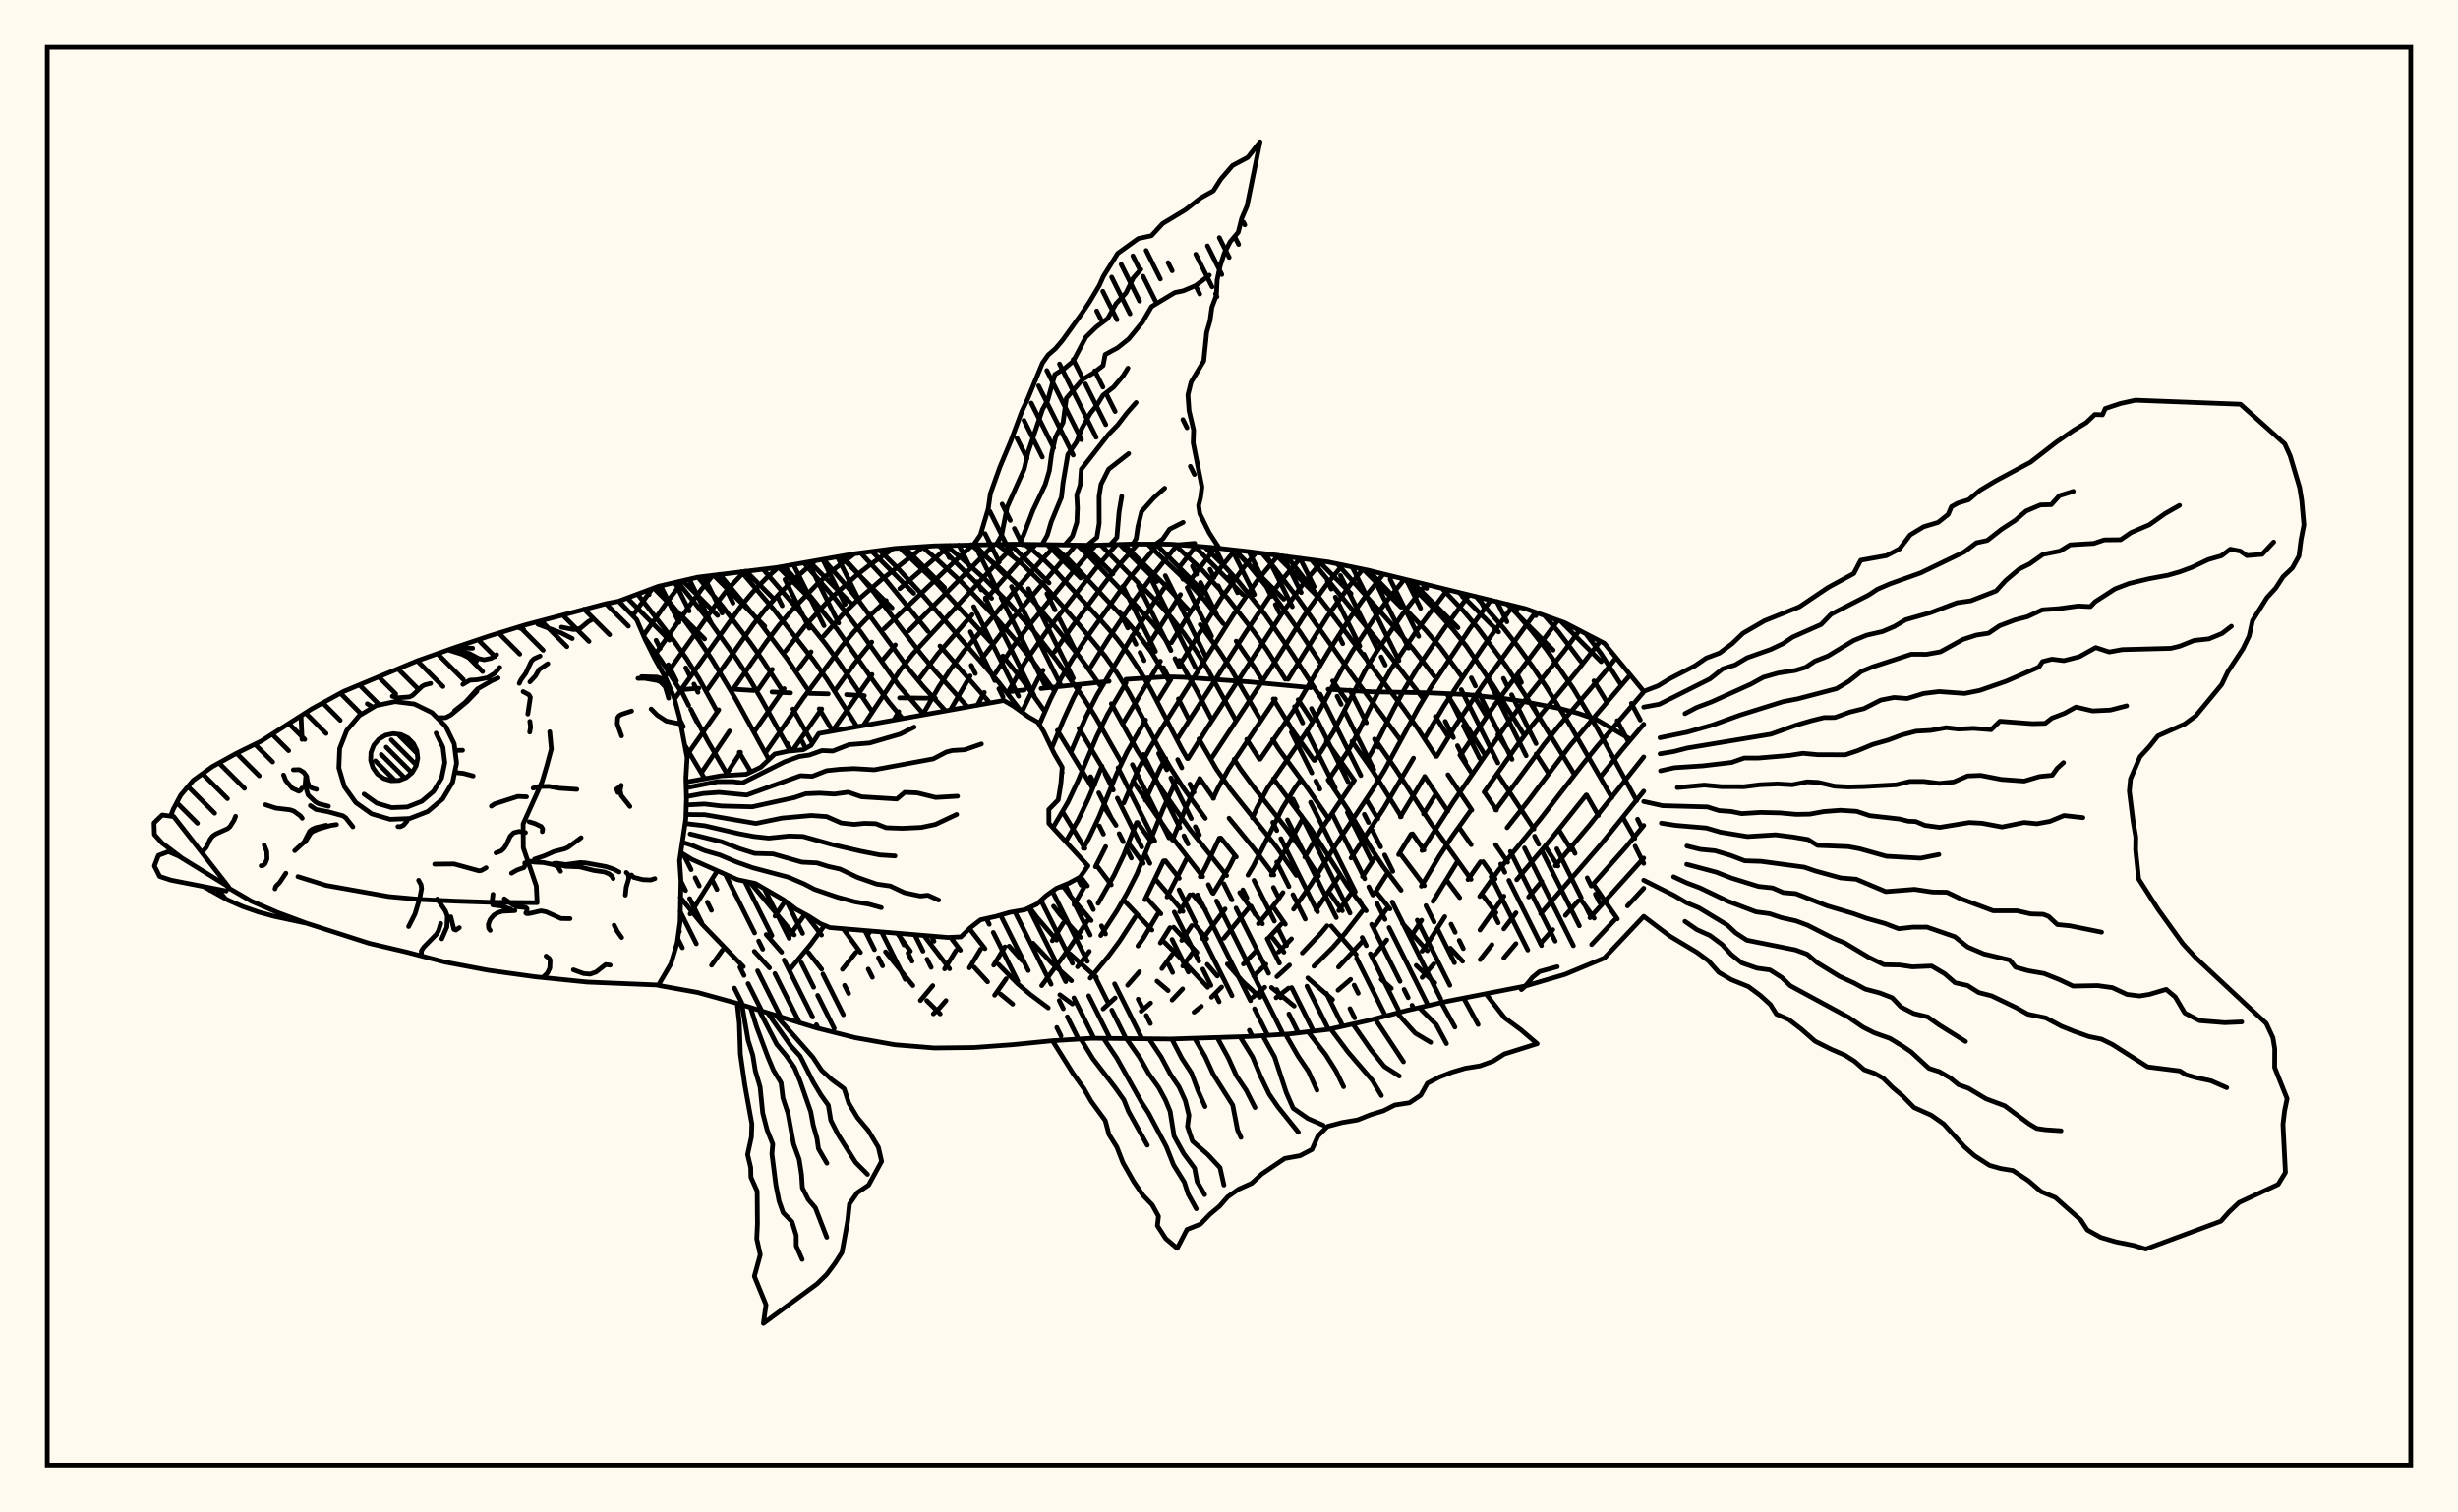 <svg xmlns="http://www.w3.org/2000/svg" width="520" height="320"><rect x="0" y="0" width="520" height="320" fill="floralwhite"/><rect x="10" y="10" width="500" height="300" stroke="black" stroke-width="1" fill="none"/><path stroke="black" stroke-width="1" fill="none" stroke-linecap="round" stroke-linejoin="round" d="
M 130.89 127.19 139.28 124.05 147.61 122.12 164.29 120.09 180.97 117.14 189.31 116.04 197.65 115.49 214.32 115.13 231 115.37 239.34 115.11 247.68 115.13 256.02 115.8 264.36 116.73 281.03 118.92 289.37 120.64 322.73 128.78 331.07 131.78 339.4 136.1 347.74 146.27 
M 347.74 193.88 339.4 202.7 331.07 206.16 322.73 208.61 306.05 211.87 297.71 213.76 289.37 215.95 281.03 217.8 272.69 218.77 264.36 219.29 247.68 219.83 231 219.67 222.66 220.19 214.32 221.02 205.99 221.63 197.65 221.72 189.31 221.04 180.97 219.56 172.63 217.46 155.95 212.28 147.61 209.98 139.3 208.49 
M 344.87 156.39 337.78 152.25 333.91 150.92 329.93 149.88 321.88 148.34 317.88 147.75 310.07 146.93 302.22 146.58 290.31 146.37 280.98 145.83 
M 277.3 145.5 264.4 144.28 250.18 143.29 246.8 143.19 238.2 143.74 
M 234.64 144.14 220.24 145.67 
M 216.69 145.99 213.05 146.38 
M 197.89 147.73 190.3 147.65 
M 182.86 147.19 179.08 146.96 
M 175.21 146.8 171.24 146.7 
M 167.25 146.6 163.32 146.4 
M 159.44 146.09 155.57 145.85 
M 147.83 145.62 143.87 145.94 
M 143.92 189.85 148.45 195.45 157.25 204.53 
M 159.58 201.28 162.79 204.78 
M 162.09 197.72 165.35 201.45 
M 158.67 186.67 168.04 197.8 
M 171.05 201.55 173.82 205.06 
M 144.93 157.75 149.1 164.78 
M 170.73 193.85 173.8 197.83 
M 136.26 134.75 139.73 139.53 143.66 145.67 
M 146.13 150.05 149.77 156.86 153.94 164 
M 178.37 196.49 182.03 201.51 
M 134.88 125.69 142.51 135.49 145.28 139.43 147.87 143.57 151.52 150.18 
M 156.39 159.17 158.86 163.32 
M 187.34 201.38 193.12 208.52 
M 196.05 211.7 198.9 214.51 
M 138.99 124.16 145.06 131.63 147.92 135.5 150.63 139.54 155.68 147.97 162.66 160.7 
M 189.81 197.44 192.6 201.24 
M 143.37 123.11 150.36 131.74 155.95 139.6 158.57 143.66 161.07 147.91 167.17 158.89 
M 195.46 197.91 200.88 204.97 
M 147.67 122.12 152.75 128.18 158.53 135.72 161.29 139.59 165.24 145.71 
M 167.74 150.01 171.89 157.25 
M 201.08 198.31 203.16 201.04 
M 206.1 204.64 208.93 207.73 
M 211.63 210.3 214.24 212.44 
M 152.26 121.52 161.04 132.1 166.67 139.61 170.73 145.68 
M 173.32 149.96 176.15 154.68 
M 205.09 196.46 208.37 200.7 
M 211.22 204.02 215.31 208.15 217.92 210.37 221.76 213.24 
M 156.83 120.94 163.58 128.81 172.12 139.73 174.91 143.69 181.31 153.75 
M 213.49 200.18 216.26 203.25 
M 224.21 210.47 226.86 212.41 
M 161.42 120.42 169.01 129.21 174.67 136.27 177.44 140.06 184.32 150.26 
M 218.53 199.55 222.6 203.85 226.67 207.5 
M 165.87 119.81 171.59 126.33 177.12 133.17 185.14 144.58 188.05 148.55 190.93 152.03 
M 217.8 192.03 219.35 194.07 223.51 198.9 
M 226.3 201.77 231.93 206.77 
M 170.05 119.07 176.9 126.93 182.2 133.88 190.14 145.04 195.49 151.22 
M 222.88 191.75 224.29 193.55 228.6 198.31 
M 174.17 118.34 179.48 124.41 182.15 127.73 192.34 141.66 195.31 145.24 200.04 150.4 
M 224.83 187.39 226.43 189.57 230.84 194.76 
M 244.77 207.58 247.12 209.58 
M 178.11 117.64 182.14 122.05 184.82 125.24 194.83 138.36 197.61 141.7 204.69 149.57 
M 228.57 185.48 230.05 187.42 
M 182.09 116.99 187.53 122.84 196.33 133.6 
M 198.86 136.67 209.42 148.73 
M 224.83 171.82 229.52 179.5 
M 232.21 183.38 235.1 187.2 
M 238.02 190.75 243.7 196.77 
M 246.38 199.38 250.11 203.1 255.5 208.89 
M 186.12 116.46 190.22 120.52 195.48 126.23 211.25 144.32 215.86 150.28 
M 242.83 190.27 245.59 193.34 
M 248.29 196.18 253.22 201.51 
M 255.41 204.05 257.53 206.51 
M 190.39 115.97 198.23 123.45 209.48 135.74 
M 212.16 138.79 216.36 143.95 220.77 150.16 
M 223.69 154.54 231.16 166.78 
M 233.51 170.63 236.1 174.62 
M 238.94 178.69 241.86 182.65 
M 244.71 186.32 250.26 192.83 
M 252.88 195.78 255.29 198.6 
M 259.65 203.97 262.95 207.71 266.57 211 
M 195.06 115.66 198.23 118.36 203.45 123.2 210.86 130.92 215.94 136.67 218.56 140 222.73 145.76 
M 228.27 154.11 235.31 165.94 
M 240.64 174.01 243.58 178.14 
M 246.55 182.1 249.48 185.82 
M 252.33 189.27 255.03 192.5 
M 268.99 208.93 273.79 212.85 
M 200.09 115.41 203.44 118.12 208.57 122.71 213.5 127.68 218.41 133.18 223.54 139.71 229.06 147.4 231.63 151.47 237.24 161.31 
M 239.67 165.22 246.8 175.64 254.44 185.47 
M 205.39 115.25 211.09 119.8 216.08 124.55 218.52 127.12 223.38 132.77 228.66 139.3 232.67 144.95 
M 235.11 148.88 240.57 158.76 245.64 166.83 251.64 175.38 259.5 185.25 
M 262.27 188.85 267.08 195.45 
M 269.31 198.51 271.62 201.44 
M 276.67 206.91 281.91 211.49 
M 210.98 115.17 216.09 119.19 221.05 124.01 228.4 132.3 233.8 138.83 236.42 142.55 238.79 146.41 245.26 158.43 247.67 162.53 250.36 166.74 254.99 173.14 
M 258.28 177.3 261.54 181.31 
M 269.64 192.26 271.92 195.55 
M 216.75 115.17 218.53 116.47 221.06 118.63 223.49 121.01 233.41 131.83 236.14 134.94 238.81 138.39 241.29 142.13 243.54 146.02 249.97 158.39 251.19 160.48 
M 253.8 164.68 256.75 168.91 
M 260.01 173.11 265.05 179.25 269.49 185.12 
M 222.55 115.28 225.84 118.15 228.18 120.58 238.33 131.4 241.03 134.54 243.61 138.02 247.12 143.81 
M 249.29 147.87 251.42 152.07 
M 253.64 156.35 257.31 162.69 260.19 166.83 270.09 179.24 274.25 185.21 
M 281.63 195.9 286.91 201.97 
M 292.21 207.21 294.34 209.11 
M 227.92 115.34 230.43 117.75 243.12 131.04 245.77 134.23 247.04 136.01 
M 249.51 139.72 252.96 145.73 256.26 152.13 
M 261.09 160.64 262.41 162.7 265.41 166.77 272.03 175.16 275.05 179.32 278.96 185.34 
M 281.45 189.13 283.99 192.69 
M 232.89 115.31 245.18 127.77 247.85 130.72 250.47 134.01 253.01 137.67 255.47 141.59 261.3 152.15 
M 263.75 156.43 266.43 160.62 
M 269.41 164.75 277.26 175.27 285.04 187.39 289.02 192.7 
M 299.61 204.27 303.53 207.95 
M 237.69 115.16 247.27 124.57 251.27 128.88 
M 253.91 132.15 257.84 137.6 260.41 141.54 266.58 152.13 
M 269.23 156.46 270.62 158.62 276.76 166.96 281.12 173.28 
M 291.42 189.04 294.06 192.31 
M 296.7 195.36 301.95 201.15 
M 242.79 115.12 252.09 123.98 254.76 126.9 258.8 131.96 
M 261.52 135.64 265.56 141.48 266.82 143.58 
M 269.37 147.87 273.42 154.45 277.98 160.86 
M 280.98 165.02 285.15 171.27 290.08 179.48 292.56 183.26 296.41 188.35 
M 306.84 200.61 309.42 203.37 
M 248.44 115.19 254.35 120.64 259.71 126.56 265.27 133.64 268 137.5 271.92 143.71 
M 274.62 148.04 277.52 152.43 
M 280.61 156.77 286.48 165.09 
M 289.06 169.19 291.5 173.23 
M 296.31 180.73 301.33 187.38 
M 254.84 115.7 259.34 120.09 262.05 123.08 267.57 129.94 272.93 137.65 279.82 148.24 
M 286.03 156.85 290.34 163.02 296.45 172.78 
M 298.83 176.41 301.25 179.84 
M 306.24 186.5 308.81 189.92 
M 261.16 116.37 264.44 119.83 269.82 126.47 275.15 133.9 279.12 139.91 
M 281.93 144.08 284.96 148.33 
M 291.15 156.76 295.29 162.77 302.54 173.94 311.21 186.04 
M 313.81 189.61 316.47 193.13 
M 267 117.06 269.45 119.94 274.69 126.74 285.48 142.01 296.17 156.46 
M 301.39 164.27 306.29 171.63 
M 308.75 175.17 311.23 178.72 
M 313.74 182.31 316.31 185.95 
M 272.26 117.72 282.24 130.51 296.97 149.97 299.86 154.04 303.78 160.02 
M 306.33 163.91 311.37 171.4 
M 316.4 178.72 318.95 182.42 
M 277.39 118.42 293.21 137.66 300.85 147.53 
M 303.66 151.61 306.28 155.69 
M 308.85 159.75 311.45 163.75 
M 314.05 167.62 316.6 171.38 
M 282.92 119.31 295.81 133.65 298.93 137.29 303.48 143.14 
M 306.31 147.19 314.11 159.65 
M 316.75 163.67 324.52 175.4 
M 327.07 179.35 329.6 183.23 
M 334.68 190.68 337.26 194.26 
M 289.48 120.67 301.57 133.29 304.68 136.95 309.04 142.89 
M 311.72 147.04 314.3 151.26 
M 316.88 155.45 319.5 159.56 
M 329.91 175.78 332.42 179.82 
M 337.37 187.51 342.16 194.42 
M 297.25 122.6 304.15 129.56 307.26 133.03 310.26 136.77 315.83 144.94 322.37 155.4 
M 324.98 159.52 327.62 163.65 
M 305.16 124.57 309.73 129.41 312.73 132.98 318.63 140.9 324.09 149.27 333.1 163.89 
M 335.66 168.21 338.14 172.54 
M 312.25 126.19 318.27 133.11 321.36 137.06 324.33 141.18 327.13 145.35 332.27 153.63 341 168.77 
M 343.43 173.14 345.85 177.4 
M 319.19 127.89 323.97 133.39 327.14 137.42 332.86 145.71 337.86 154.03 346.24 169.42 
M 326.73 130.22 329.76 133.76 334.41 139.91 
M 337.2 144.06 339.75 148.23 
M 342.12 152.47 344.42 156.78 
M 335.47 134.06 338.69 138.26 342.73 144.56 
M 345.13 148.81 347.02 152.35 
M 131.01 127.14 130.93 127.25 
M 137.99 124.53 133.85 130.25 
M 144.55 122.83 140.67 127.99 136.13 134.44 
M 150.84 121.71 148.48 124.57 145.99 127.97 138.3 138.92 
M 157.55 120.86 153.82 124.82 151.27 128.12 140.65 143.16 
M 164.67 120.03 162.04 122.39 159.29 125.22 156.64 128.37 142.7 147.89 
M 172.46 118.64 167.56 122.98 164.79 125.7 162.08 128.7 159.43 132.04 149.74 145.77 
M 180.71 117.18 175.66 121.07 172.93 123.53 167.52 129.1 164.82 132.27 162.15 135.78 155.09 145.83 
M 152.05 150.18 145.89 158.96 
M 188.88 116.1 183.82 119.67 181.02 121.87 175.56 126.75 170.22 132.57 166.17 137.76 
M 163.39 141.61 160.47 145.78 
M 154.33 154.67 148.42 163.44 
M 195.44 115.64 186.41 122.69 180.82 127.52 178.16 130.14 174.26 134.57 
M 171.59 137.92 168.82 141.63 
M 165.89 145.71 159.69 154.64 
M 156.67 159.16 153.52 164.04 
M 200.94 115.39 190.35 124.54 
M 187.49 127.06 183.31 130.92 180.69 133.65 178.18 136.62 169.87 147.78 162.04 159.11 
M 205.86 115.24 202.6 118.18 187.06 133.01 
M 184.43 135.85 180.74 140.43 176.83 145.86 
M 173.84 149.98 167.63 158.84 
M 151.75 184.23 146 193.37 
M 143.74 197.07 143.56 197.37 
M 210.38 115.18 192.19 133.5 
M 189.41 136.45 186.86 139.5 
M 184.48 142.72 176.09 154.69 
M 214.8 115.14 210.15 119.91 193.14 138.32 190.58 141.56 182.64 153.52 
M 152.84 201.01 150.53 204.22 
M 219.11 115.22 215.17 119.3 208.49 126.87 
M 205.66 130.05 198.44 138.3 194.57 143.47 
M 190.13 150.57 189.07 152.37 
M 166.1 190.63 163.96 193.82 
M 223.39 115.29 220.15 118.72 214.92 124.68 203.79 137.95 201.12 141.54 198.68 145.2 195.16 151.28 
M 169.99 193.84 167.19 197.78 
M 227.59 115.33 214.56 130.49 207.79 139.24 
M 205.25 143.01 201.04 150.23 
M 174.44 195.79 171.54 199.75 167.27 204.92 
M 231.79 115.35 227.22 120.66 216.92 133.31 214.3 136.83 210.54 142.52 
M 208.23 146.5 206.77 149.2 
M 236.18 115.21 231.81 120.28 221.89 132.9 216.85 140.11 213.42 146.15 
M 184.11 196.97 183.74 197.57 
M 181.07 201.51 178.22 205.08 
M 240.65 115.11 236.4 119.94 234.1 122.85 226.89 132.45 223.06 137.93 
M 220.65 141.81 219.49 143.8 216.16 150.66 
M 244.97 115.12 238.78 122.5 229.42 135.58 226.88 139.45 224.45 143.55 222.25 147.89 219.87 153.31 
M 249.07 115.24 243.55 122.12 239.09 128.24 234.52 135.09 230.77 141.08 
M 228.33 145.37 227.15 147.57 225.04 152.18 222.49 158.3 
M 252.98 115.56 249.55 119.92 
M 247.2 123.11 243.86 127.88 239.48 134.66 232.05 147.1 229.71 151.71 226.68 158.83 
M 224.7 163.46 224.61 163.66 
M 202.25 201.1 199.83 205 
M 197.33 208.54 194.71 211.68 
M 257.06 115.92 252.04 122.47 
M 249.74 125.79 243.11 136.23 
M 238.22 144.44 234.34 151.11 232.02 155.8 228.03 165.24 225.93 169.71 222.74 175.13 
M 207.47 200.82 205.08 204.77 
M 200.12 211.7 198.82 213.21 197.46 214.5 
M 261.29 116.39 258.18 120.19 255.74 123.56 251.17 130.51 247.82 135.96 
M 245.49 139.89 237.71 152.81 
M 233.14 162.09 230.19 169.09 228.06 173.55 225.47 178.06 
M 212.6 200.33 210.22 204.21 
M 265.77 116.9 263.26 119.86 258.32 126.64 250.18 139.7 
M 247.69 143.78 245.05 148 
M 242.35 152.33 238.47 159.01 236.29 163.58 232.44 172.95 230.33 177.39 229.17 179.48 
M 224.6 187.49 224.48 187.71 
M 212.86 207.09 210.42 210.56 
M 270.41 117.49 265.86 123 260.95 130.04 245.69 154.23 243.11 158.54 240.74 162.92 237.74 169.89 
M 233.91 179.13 231.75 183.38 
M 229.5 187.46 227.23 191.43 
M 224.94 195.29 222.63 199.03 
M 275.07 118.1 270.82 123.17 268.45 126.42 263.62 133.67 249.1 156.28 
M 246.61 160.48 245.41 162.59 242.31 169.32 
M 240.45 174.03 237.69 180.98 235.65 185.24 232.32 191.13 
M 230.04 194.84 226.5 200.2 220.38 208.53 
M 279.68 118.74 275.69 123.51 271.04 130.04 255.22 154.26 251.34 160.49 
M 249.04 164.65 246.03 171.23 240.52 184.89 238.45 188.94 236.29 192.69 232.87 197.93 
M 230.45 201.29 227.95 204.55 
M 284.05 119.54 280.57 123.78 275.89 130.28 268.78 141.51 256.19 160.6 
M 253.83 164.7 252.73 166.75 250.8 171.05 248.03 177.74 
M 246.15 182.15 242.22 190.35 
M 240.16 194.02 236.87 199.11 234.48 202.33 230.64 206.95 
M 288.32 120.42 285.59 123.8 280.76 130.48 272.49 143.73 
M 269.83 147.88 259.92 162.71 257.64 166.82 256.66 168.92 
M 251.01 181.74 246.9 189.77 
M 244.89 193.44 241.85 198.55 240.73 200.14 
M 292.67 121.46 288.27 126.97 285.77 130.48 280.98 137.95 273.79 150.15 266.59 160.62 
M 257.96 177.32 255.01 183.53 253.91 185.5 
M 251.71 189.32 249.57 192.9 
M 247.51 196.27 245.48 199.5 
M 241.04 205.6 238.55 208.45 
M 235.91 211.14 233.37 213.45 
M 297.1 122.56 293.74 126.71 291.08 130.28 285.99 137.96 283.62 142.02 279.14 150.35 276.6 154.55 268.13 166.78 265.9 170.94 264.95 173.05 
M 261.11 181.32 260.1 183.34 256.66 189.02 
M 252.11 195.83 250 198.96 
M 247.94 201.98 245.8 204.93 
M 301.62 123.69 296.7 129.96 291.3 137.77 288.75 141.94 282.15 154.7 279.57 158.86 278.13 160.87 
M 275.26 164.88 273.84 166.88 271.31 170.98 265.16 183.23 264.02 185.15 
M 259.18 192.33 254.45 198.64 
M 252.3 201.56 250.21 204.39 
M 243.41 212.21 241.43 213.95 
M 306.18 124.82 299.71 133.4 294.21 141.66 291.74 146.01 287.44 154.74 285.15 158.95 281.04 165.02 
M 275.62 173.16 268.98 185.12 
M 264.05 192.24 258.93 198.49 
M 250.19 209.23 247.97 211.58 
M 310.79 125.86 305.45 133.09 299.9 141.28 297.22 145.66 294.78 150.13 290.33 158.91 289.11 160.98 
M 286.53 165.09 279.61 175.33 276.03 181.34 
M 271.42 188.84 270.21 190.6 266.23 195.44 
M 315.42 126.94 310.98 132.97 302.79 145.27 300.1 149.73 292.92 162.91 290.35 167.1 282.11 179.49 277.3 187.21 273.66 192.36 
M 271.05 195.52 268.34 198.48 
M 265.63 201.3 263.05 203.97 
M 258.44 208.83 256.3 210.98 
M 254.16 212.91 252.61 214.15 
M 320.12 128.12 313.81 136.78 311.11 140.78 305.46 149.36 301.5 156.03 
M 299.03 160.41 292.67 171.12 285.83 181.53 
M 283.26 185.43 278.39 192.53 
M 273.22 198.63 270.5 201.4 
M 267.81 204.02 265.23 206.51 
M 324.86 129.55 313.7 144.92 307.94 153.5 303.95 160.01 
M 301.42 164.28 296.26 172.83 
M 290.89 181.42 288.25 185.45 
M 285.7 189.2 283.22 192.67 
M 280.74 195.87 279.48 197.41 275.52 201.61 
M 272.81 204.2 270.14 206.63 
M 267.56 208.89 265.06 210.98 
M 329.58 131.25 316.2 149.14 309.01 159.75 
M 303.76 168.04 301.15 172.22 
M 298.52 176.49 295.89 180.82 
M 293.31 185.08 290.77 189.09 
M 288.24 192.71 284.48 197.56 281.94 200.47 277.96 204.43 
M 272.6 209.07 269.97 211.09 
M 334.14 133.37 330.95 137.7 321.76 149.21 318.67 153.35 307.43 169.68 300.83 179.95 
M 293.3 192.38 290.82 195.91 
M 288.31 199.08 283.17 204.62 
M 338.54 135.65 333.75 141.83 324.22 153.36 321.13 157.48 313.97 167.61 
M 311.18 171.41 307.1 177.13 304.47 181.17 300.69 187.5 
M 293.38 198.87 290.88 201.94 
M 285.73 207.22 283.07 209.5 
M 341.9 139.14 339.45 142.26 329.83 153.51 326.66 157.48 316.4 171.37 
M 308.15 182.58 303.16 190.71 
M 300.75 194.7 298.35 198.38 
M 344.89 142.79 332.22 157.66 323.22 169.57 318.83 175.12 
M 313.2 182.33 310.57 186.09 
M 305.65 193.95 302.07 199.58 300.86 201.23 
M 347.74 146.38 337.75 158.08 334.66 161.93 325.67 173.55 316.99 184.15 313.05 189.66 
M 303.34 203.94 300.86 206.81 
M 347.74 153.23 343.14 158.66 338.59 164.36 
M 335.58 168.2 328.1 177.56 320.87 186.12 
M 318.16 189.6 313.1 196.76 
M 347.74 160.15 336.44 174.38 329.04 183.17 
M 326.16 186.47 323.39 189.78 
M 320.72 193.14 318.15 196.52 
M 315.63 199.86 313.14 203.03 
M 347.74 167.4 338.77 178.55 325.94 193.32 
M 320.71 199.64 318.15 202.68 
M 347.74 174.65 344.05 179.14 336.7 187.44 
M 333.89 190.6 331.17 193.68 
M 328.5 196.69 325.87 199.64 
M 347.74 181.55 336.36 194.17 
M 347.74 187.94 344.3 191.67 
M 341.53 194.7 336.72 199.84 
M 205.99 115.23 207.42 113.16 209.07 107.66 209.52 104.45 211.5 98.9 213.85 93.28 216.16 87.07 217.35 84.54 220.54 76.81 221.75 75.09 223.28 73.77 224.8 71.97 228.8 66.41 230.48 63.89 232.57 60.38 233.42 58.47 236.46 53.6 240.82 50.46 243.59 49.87 245.96 47.3 250.77 44.4 254.06 41.84 256.69 40.38 258.3 37.86 260.75 35.02 263.97 33.31 266.57 30 263.81 43.6 262.7 46.18 261.96 49.13 260.27 51.13 259.01 53.56 258.12 56.31 257.5 59.18 257.33 62.49 256.38 65.02 255.99 67.87 255.28 70.31 254.66 76.38 251.97 80.87 251.31 83.55 251.55 86.91 252.51 90.98 252.42 93.68 254.28 103.04 254 105.22 253.57 106.97 253.82 108.7 255.81 112.72 257.95 116.01 
M 256.02 115.8 256.02 115.8 
M 210.8 115.18 211.91 113.19 213.07 107.3 216.66 99.27 217.49 95.68 220.55 86.63 221.67 84.63 223.16 79.24 225.16 78 227.04 76.42 229.7 71.35 231.87 69.23 234.36 67.36 236.13 64.22 238.2 61.99 239.75 58.81 241.35 56.99 
M 215.61 115.15 216.55 113.14 218.54 107.95 221.14 102.48 222.01 99.53 222.46 96.11 223.3 92.49 224.9 89.38 225.59 84.26 229.02 80.28 231.21 78.98 233.36 77.35 233.81 75.01 236.42 73.6 238.78 71.72 241.7 68.15 243.62 64.86 248.54 61.9 250.31 61.54 252.97 60.41 255.84 58.23 
M 220.43 115.24 221.57 113.23 222.38 110.46 224.55 105.2 224.88 102.21 225.9 96.19 227.76 93.49 228.9 90.57 230.67 87.43 231.99 85.82 233.35 83.62 235.56 81.93 237.6 79.52 238.62 77.9 
M 225.24 115.31 226.87 113.42 227.81 110.5 227.93 107.46 227.79 104.73 228.52 102.56 228.76 99.27 234.51 91.91 236.46 89.91 238.42 87.36 240.35 85.17 
M 230.05 115.36 232.05 113.69 232.54 110.72 232.52 105.02 232.93 102.47 234.53 99.28 238.77 95.97 
M 234.87 115.25 236.28 113.72 236.74 108.34 237.3 105.03 
M 239.68 115.11 240.36 113.94 240.72 111.43 241.52 108.21 244.11 105.31 246.39 103.29 
M 244.49 115.12 246 114.04 247.43 111.96 250.3 110.52 
M 249.31 115.26 252.74 114.96 
M 145.13 165.47 152.56 164.13 157.84 163.81 160.95 162.32 163.9 159.53 166.74 158.93 169.95 158.62 171.6 157.69 173.23 155.2 212.36 148.2 214.44 149.42 217.52 151.63 219.57 152.82 220.79 154.77 223.02 159.43 224.71 162.33 224.43 165.79 223.87 169.24 221.88 171.27 221.9 174.21 230.16 183.19 228.51 185.56 226.1 186.87 223.47 187.96 221.29 189.51 219.36 191.29 216.83 192.49 213.62 193.05 210.61 193.91 207.43 194.61 205.25 196.31 203.28 198.22 200.55 198.34 175.55 196.25 173.52 195.4 171.08 193.84 168.43 192.4 165.74 190.36 159.8 186.91 156.01 186.11 146.39 181.84 144.03 180.39 
M 145.16 166.69 151.8 165.37 154.98 165.37 157.11 165.62 165.97 161.19 169.05 160.06 171.22 159.75 173.91 158.8 176.17 158.9 179.64 157.55 183.96 157.21 190.44 155.33 193.4 153.83 
M 145.22 168.55 148.81 167.89 152.12 167.65 157.97 168.22 169.35 164.11 171.83 164.24 174.89 163.05 177.67 162.76 180.64 162.61 184.95 162.86 197.42 160.56 200.2 159.11 201.42 158.79 204.09 158.63 207.62 157.41 
M 145.18 170.32 149.03 170.11 152.64 170.53 159.14 170.7 168.03 168.76 170.47 167.94 173.41 167.82 176.51 168.01 179.43 167.62 182.27 168.59 189.73 169.05 191.4 167.65 194.01 167.76 197.96 168.73 202.56 168.46 
M 145.11 172.33 149.11 172.37 159.91 174.22 165.41 173.09 171.62 172.54 174.88 172.77 177.96 174.12 180.69 174.42 182.88 174.2 185.28 174.27 187.48 175.13 190.91 175.25 194.9 175.06 197.89 174.43 202.38 172.32 
M 144.94 174.23 149.12 174.71 156.26 176.37 159.44 176.97 162.64 177.32 166.93 176.88 169.9 176.97 176.2 178.73 182.05 180.09 186.11 180.89 189.34 181.1 
M 146 176.44 152.66 178.09 156.5 179.58 159.66 180.57 163.54 180.67 169.64 182.41 172.84 182.57 175.2 183.31 177.73 183.87 181.4 185.63 185.47 187.05 188.32 187.45 191.33 188.86 194.7 189.58 196.3 189.41 198.57 190.43 
M 144.36 178.21 146.15 178.76 149.13 179.99 152.27 180.89 155.89 182.41 159.24 183.59 166.75 185.58 170.14 187.02 172.29 188.15 177.09 189.79 180.87 190.81 183.85 191.32 186.44 192.04 
M 164.29 214.97 171.97 223.68 173.81 226.45 175.98 228.43 178.58 230.35 179.58 233.44 181.37 236.43 183.67 239.16 185.82 242.73 186.51 245.7 183.77 250.73 181.36 252.35 179.71 254.73 179.32 258.38 178.12 264.98 176.61 267.33 174.88 269.65 172.83 271.65 161.5 280 162.05 276.06 159.59 270.03 160.84 265.46 160.09 262.11 160.24 258.97 160.18 252.05 158.86 249.07 158.82 247.05 158.16 244.27 158.97 240.55 159.06 237.79 157.57 229.56 156.63 223.02 156.41 216.47 155.95 212.28 
M 162.46 214.38 167.32 221.31 169.28 223.46 172 228.85 173.63 231.59 175.24 233.85 175.76 237.04 177.26 239.98 180.99 245.92 183.52 248.46 
M 160.63 213.79 164.3 220.92 166.34 223.37 168.06 225.87 169.26 228.73 171.52 235.23 172.03 238.01 172.84 240.87 173.15 243.04 174.93 246.1 
M 158.79 213.2 160.06 217.24 162.44 223.61 163.63 226.45 165.24 229.1 165.63 232.31 166.7 235.55 167.89 242.06 169.07 245.3 169.56 248.45 169.75 251.31 170.98 253.78 172.49 255.53 174.9 261.77 
M 156.96 212.61 158.27 220.11 159.26 223.26 159.79 226.54 160.8 229.97 161.36 235.49 162.3 239.12 163.48 242.06 163.3 244.13 164.13 250.69 164.81 254.12 165.67 256.57 167.55 258.49 168.44 261.36 168.45 263.6 169.7 266.46 
M 314.39 210.32 318.29 215.33 321.76 217.88 325.2 220.82 318.23 223.01 315.89 224.51 313.08 225.52 310.02 226.01 307.23 226.83 304.52 227.87 301.97 229.2 300.56 231.72 298.19 233.32 295.07 233.8 292.67 235.02 289.89 235.87 287.2 236.95 283.92 237.5 280.83 238.32 278.81 240.36 277.56 243.2 275.02 244.52 271.79 245.1 266.92 248.4 264.82 250.35 262.05 251.6 259.71 253.24 258.02 255.19 255.93 256.94 253.95 259 251.11 260.13 249.04 264.11 246.61 262.05 244.85 259.32 245.08 257.34 243.76 254.93 241.8 252.89 239.79 249.92 237.57 246.01 236.27 242.68 234.6 240.01 233.83 237.09 230.86 233.04 229.28 230.28 226.95 227.04 222.66 220.19 
M 309.66 211.2 312.7 216.76 
M 304.93 212.13 307.8 217.31 
M 300.24 213.19 303.86 216.8 306 220.79 
M 295.56 214.33 299.39 218.58 302.66 220.53 
M 290.9 215.55 296.91 224.64 
M 286.21 216.65 290.01 222.09 292.85 225.63 296.03 227.67 
M 281.51 217.69 285.19 222.59 290.31 228.56 292.24 231.78 
M 276.74 218.3 280.46 223.16 282.62 226.59 284.25 229.93 
M 271.95 218.82 274.6 223.42 276.82 226.7 278.62 230.67 
M 267.15 219.12 269.65 223.62 272.12 231.15 273.57 234.47 276.69 236.65 279.91 238.05 
M 262.34 219.36 264.98 223.61 266.67 227.68 268.49 231.48 270.35 234.18 274.67 239.56 
M 257.53 219.54 259.85 223.8 261.57 227.61 263.64 230.67 265.5 234.33 
M 252.72 219.68 254.95 223.54 256.64 227.24 260.79 233.82 261.81 239.09 262.53 240.65 
M 247.9 219.82 250.02 223.91 252.06 227.03 253.47 230.83 254.94 234.12 
M 243.09 219.78 245.67 223.65 247.6 227.27 249.44 229.98 250.75 232.86 251.52 235.95 251.22 238.34 252.26 241.44 255.49 244.25 258.1 247.05 258.93 250.73 
M 238.28 219.73 241.1 223.75 243.01 227.14 245.15 230.13 246.57 232.77 247.54 235.12 248.38 240.37 250.41 244.05 252.71 247.15 253.25 250 254.85 252.76 
M 233.46 219.69 236.25 223.84 241.54 233.28 242.96 235.48 246.75 242.62 248.26 246.44 250.54 250.11 251.37 252.66 253.08 255.75 
M 228.65 219.82 231.19 223.98 235.93 230.11 237.77 232.72 238.73 235.14 242.71 242.3 
M 347.74 146.27 350.8 145.1 353.28 143.59 358.58 140.86 360.97 139.22 363.79 138.17 366.46 136.16 368.74 133.98 373.3 131.34 380.68 128.38 386.75 124.29 392.18 121.34 393.65 118.54 399.08 117.57 401.87 116.12 404.12 113.16 406.97 111.44 409.99 110.54 412.14 108.84 412.84 107.2 414.19 106.45 416.47 105.75 418.83 103.76 422.19 101.74 429.57 97.78 435.09 93.51 438.71 91.02 441.34 89.43 443.17 87.7 444.79 87.76 445.38 86.44 448.57 85.38 451.75 84.68 473.98 85.53 483.35 93.91 484.5 96.46 486.49 103.13 486.94 105.92 487.4 111.06 486.79 114.18 486.35 117.64 484.97 120.15 482.97 122.05 481.44 124.42 479.58 126.45 476.54 131.28 475.81 134.57 474.5 137.28 471.31 142.12 470.01 144.83 464.52 151.46 462.17 153.19 456.51 155.7 454.7 157.97 452.74 160.1 450.71 164.8 450.47 167.38 451.27 173.81 451.84 177.12 451.8 179.83 452.45 185.97 456.52 192.35 461.81 199.7 464.57 202.68 479.44 216.53 480.85 219.56 481.23 221.92 481.21 225.86 483.84 232.45 483.31 235.04 482.97 237.91 483.49 248.06 481.95 250.59 473.65 254.45 471.57 256.42 469.84 258.37 453.94 264.27 451.37 263.49 447.62 262.74 444.41 261.8 441.57 260.22 440.19 258.11 434.83 253.38 431.81 252.12 429.08 249.78 425.84 247.65 423.25 247.23 420.91 246.57 417.73 244.53 415.57 242.63 411.21 237.81 408.57 235.95 404.92 234.32 402.48 231.85 400.47 230.16 398.41 228.13 396.55 227.08 394.38 226.33 392.35 224.55 390.26 223.23 387.37 221.99 384 220.3 381.08 217.75 378.43 215.71 375.8 214.56 374.52 212.52 372.42 210.62 369.91 208.75 366.26 207.27 363.61 205.73 361.42 203.27 358.96 201.47 353.27 198.06 347.74 193.88 
M 347.74 149.6 351.04 149 361.77 143.63 364.44 141.51 367.07 140.68 369.6 139.17 374.58 137.41 377.24 136.15 379.22 134.8 385.26 132.13 387.35 129.97 395.36 125.87 397.17 124.67 399.9 123.5 406.33 121.21 415.53 116.78 418.11 114.84 420.42 114.34 423.46 111.96 426.31 110.11 428.62 108.13 431.66 106.84 433.95 106.78 435.67 104.88 438.62 103.96 
M 356.47 150.98 358.94 149.68 362.14 148.48 370.38 144.76 373.05 143.3 376.2 142.4 379.78 141.86 381.98 141.19 383.95 139.88 386.69 138.81 392.14 135.51 394.92 134.38 398.25 133.62 400.75 132.55 403.14 131.13 408.4 129.63 414.01 127.52 416.93 127.11 422.29 125.03 424.33 122.8 427.17 120.41 429.41 119.29 432.21 117.3 435.8 116.59 437.94 115.27 442.95 114.97 445.16 114.23 448.63 114.19 450.86 112.66 454.7 111.03 458.04 108.66 461.08 106.93 
M 351.18 156.09 356.9 154.92 362.35 153.38 368.11 151.29 377.2 148.45 380.33 147.85 388.54 145.7 391.1 144.16 393.78 142.06 396.13 141.1 404.36 138.41 407.57 138.43 410.5 137.91 415.25 135.29 418.12 134.36 420.69 133.97 423.01 132.4 426.32 131.15 428.9 130.49 432.06 129.02 435.57 128.77 439.62 128.21 442.25 128.34 443.22 127.32 447.43 124.6 450.42 123.45 454.57 122.46 458.65 121.7 461.16 120.98 463.71 120.04 467.17 118.4 469.95 117.6 471.82 116.19 473.94 116.6 475.33 117.56 478.55 117.29 481 114.68 
M 351.2 159.48 354.1 159 356.94 158.27 374.65 155.34 380 153.42 383.15 152.49 385.85 151.82 388.17 151.8 391.34 150.65 394.35 149.91 397.87 148.12 400.68 147.57 403.49 147.78 406.94 146.72 410.23 146.32 415.63 146.71 418.81 146.08 424.42 144.14 431.35 141.12 432.11 139.96 434.08 139.46 436.62 139.77 439.89 138.94 443.36 137.01 446.22 137.94 448.99 137.44 459.24 137.17 461.12 136.72 464.16 135.51 467.33 135.16 470.08 134.02 472.06 132.5 
M 351.3 163.08 354.24 162.42 360.23 162.03 366.35 161.31 369 160.38 372 160.38 378.55 159.83 381.42 159.38 384.48 159.67 390.39 159.69 393.02 158.81 396.14 157.52 399.45 156.58 402.31 155.52 405.33 154.72 408.47 154.54 411.72 153.96 414.36 154.26 417.5 154.1 421.23 154.39 423.09 152.59 429.96 153.11 432.67 153.04 434.08 151.94 436.8 150.9 439.17 149.59 442.71 150.41 446.44 150.23 449.9 149.34 
M 354.85 166.64 360.56 166.1 364.17 166.44 368.98 166.45 372.33 166.03 376.1 165.86 379.17 166.04 382.3 165.41 384.65 165.53 388.11 166.34 390.97 166.5 394.32 166.42 401.18 166.04 404.04 165.33 406.97 165.33 410.26 165.75 413.32 165.43 416.27 164.16 419.03 164.05 423.4 164.9 428.23 165.25 431.47 164.29 434.16 164.02 435.19 162.58 436.54 161.35 
M 347.74 169.58 351.74 170.47 361.22 170.73 363.66 171.5 366.25 171.69 368.46 172.14 372.47 171.89 376.58 171.99 380 172.3 382.86 172.25 385.82 171.71 389.36 171.44 392.79 171.66 395.53 172.57 401.84 173.28 403.68 173.74 405.31 173.82 407.18 174.62 410.34 175.05 416.6 174.03 419.31 174.18 423.54 174.97 428.21 174.02 430.92 174.28 433.65 173.79 436.65 172.55 440.65 172.99 
M 351.47 174.16 354.51 174.63 360.97 175.18 363.95 176.05 369.69 176.99 375.62 176.62 379.36 177.09 382.51 177.62 384.52 178.87 391.02 179.14 393.43 179.59 399.07 181.17 406.32 181.57 410.18 180.8 
M 356.87 179 359.71 179.71 362.84 180.01 366.12 180.99 369.12 182.13 372.54 182.24 381.7 183.47 384.03 184.27 389.39 185.74 392.71 186.02 398.94 188.64 405.02 188.16 408.82 188.73 411.87 188.77 414.6 190.07 421.65 192.7 426.73 192.71 429.63 193.37 432.26 193.45 433.37 193.88 435.24 195.61 437.94 195.88 444.59 197.22 
M 356.83 182.87 363.09 184.53 366.31 185.78 372.04 187.55 374.99 187.86 377.25 188.84 379.92 189.07 386.58 191.67 392.03 193.28 394.89 194.3 398.73 195.37 401.66 196.49 404.68 196.16 407.65 196.15 413.54 198.18 416.23 200.34 419.67 201.81 425.17 203.12 426.41 204.65 429.08 205.39 432.42 205.97 435.71 207.28 438.57 208.63 443.76 208.53 446.89 208.96 449.97 210.39 452.66 210.72 454.72 210.38 458.27 209.33 460.18 210.92 462.2 214.33 465.33 215.95 470.67 216.38 474.25 216.22 
M 354.06 185.51 356.77 186.77 359.66 187.86 365.62 190.71 371.5 192.94 374.37 193.32 376.81 194.14 379.95 194.84 382.44 195.77 387.78 198.48 390.24 199.49 395.34 202.54 398.57 204.11 401.89 204.18 404.56 204.57 408.64 204.39 411.42 206.03 413.6 207.92 416.24 208.51 418.61 210 421.34 210.7 426.48 213.16 428.99 214.57 432.79 215.36 436.07 217.11 438.75 218.19 441.95 219.32 444.58 219.85 446.89 220.98 454.34 225.72 461.16 226.58 462.42 227.37 464.57 228 467.73 228.67 471.07 230.13 
M 347.74 186.23 354.21 189.48 356.78 190.99 359.43 192.09 365.44 195.73 367.17 197.36 369.54 198.92 379.82 200.97 382.34 201.89 384.41 203.66 389.15 206.58 392.23 207.98 394.6 209.27 397.64 210.07 400.3 211.1 402.15 213.04 404.86 214.43 407.82 215.15 410.22 216.85 415.81 220.34 
M 356.46 194.94 359.01 196.7 361.78 197.94 364.32 199.84 366.25 201.94 368.5 203.74 371.72 204.85 374.44 205.22 376.94 206.81 378.73 208.55 391.1 215.25 394.14 217.33 396.48 218.51 399.85 219.71 402.48 221.32 404.3 222.55 408.08 226.03 410.31 226.75 412.61 228.09 414.33 229.5 416.44 230.26 420.17 232.49 424.09 233.95 429.24 237.77 430.87 238.75 432.73 239.02 436.02 239.24 
M 329.44 204.54 325.69 205.57 324.22 206.76 323 208.26 321.86 209.37 322.73 208.61 
M 36.1 172.67 36.65 171.24 38.22 168.27 40.86 165.12 44.9 162.21 50.01 159.39 55.28 156.8 66 149.95 72.66 146.31 88.3 139.8 96.02 137.07 103.75 134.48 111.17 132.21 128.22 127.71 130.89 127.21 134.69 131.11 136.47 135.25 138.52 139.36 140.81 143.45 142.62 147.59 143.75 151.8 145.36 160.29 145.1 164.64 145.23 168.95 145.08 173.29 143.77 182.08 144.06 186.37 143.88 195.04 143.27 199.43 141.94 203.89 139.3 208.41 124.22 207.78 113.19 206.66 103.25 205.28 94.16 203.56 85.97 201.42 78.09 199.57 64.86 195.34 58.79 193.09 53.16 190.66 48.24 187.8 
M 116.29 154.83 116.64 158.47 115.67 162.07 114.68 165.42 110.67 174.33 110.71 179.36 113.46 187.45 113.63 190.99 103.58 190.9 96.27 190.66 89.22 190.32 82.27 189.69 68.96 187.32 63.03 185.47 
M 38.43 181.5 34.25 178.33 32.67 176.56 32.59 174.12 34.32 172.44 36.75 172.76 48.38 187.65 
M 47.86 188.5 36.14 186.21 33.78 185.43 32.67 183.21 33.52 180.99 35.63 180.19 37.81 181.13 48.22 187.54 
M 75.26 169.79 72.86 166.43 71.69 162.49 71.86 158.37 73.36 154.54 76.02 151.39 79.56 149.28 83.59 148.44 87.67 148.95 91.37 150.76 94.29 153.67 96.09 157.37 96.6 161.46 95.76 165.49 93.65 169.03 90.51 171.69 86.67 173.18 82.56 173.35 78.61 172.18 75.26 169.79 
M 92.25 155.12 93.7 158.08 94.1 161.35 93.43 164.58 91.74 167.41 89.23 169.54 86.16 170.74 82.87 170.87 79.71 169.93 77.03 168.02 
M 79.84 163.76 78.89 162.42 78.41 160.84 78.48 159.19 79.08 157.66 80.15 156.4 81.56 155.56 83.17 155.22 84.81 155.42 86.29 156.14 87.45 157.31 88.18 158.79 88.38 160.42 88.04 162.04 87.2 163.45 85.94 164.52 84.41 165.12 82.76 165.18 81.18 164.71 79.84 163.76 
M 79.41 160.98 83.58 165.15 
M 80.67 159.64 85.66 164.63 
M 81.71 158.08 87.14 163.51 
M 82.78 156.55 88.08 161.85 
M 84.45 155.62 88.26 159.43 
M 37.4 169.81 41.77 174.18 
M 39.77 166.41 45.41 172.05 
M 42.83 163.7 48.12 168.98 
M 46.33 161.42 51.72 166.8 
M 50.06 159.37 54.85 164.15 
M 53.93 157.46 57.68 161.21 
M 57.6 155.36 61.06 158.82 
M 61.15 153.13 64.47 156.45 
M 64.64 150.84 68.99 155.19 
M 68.28 148.7 71.97 152.39 
M 72.02 146.66 76.47 151.12 
M 76.03 144.9 80.27 149.13 
M 80.1 143.19 83.71 146.8 
M 84.19 141.5 88.51 145.83 
M 88.28 139.81 93.71 145.25 
M 92.54 138.3 98.02 143.78 
M 96.82 136.8 102.1 142.08 
M 101.15 135.35 104.71 138.92 
M 105.51 133.94 109.96 138.39 
M 109.94 132.59 114.91 137.57 
M 114.47 131.35 119.93 136.81 
M 119.04 130.13 124.6 135.7 
M 123.55 128.87 128.96 134.28 
M 128.18 127.72 132.94 132.48 
M 104.92 180.46 106.02 180.04 106.57 179.53 107.09 178.78 107.94 176.93 108.67 176.19 109.79 175.91 111.17 176.15 
M 66.94 167.01 65.97 166.73 65.44 166.37 65.03 165.4 64.87 164.24 64.25 163.39 63.32 162.84 62.06 162.87 
M 114.83 206.83 115.84 205.83 116.32 204.77 116.38 203.12 116.2 202.8 115.53 202.28 
M 56.15 170.26 58.35 170.98 61.33 171.33 62.13 171.59 63.56 172.63 63.94 173.12 
M 103.7 196.84 103.37 196.4 103.31 195.57 103.69 194.55 104.43 193.66 105.25 193.13 106.26 192.8 108.93 192.67 
M 86.45 196.03 87.8 193.36 88.83 189.91 89.19 187.98 89.07 187.18 88.56 186.25 
M 77.7 148.9 78.94 149.65 
M 99.98 137.15 96.04 137.06 
M 110.67 146.33 111.89 146.98 112.2 147.53 111.66 151.07 
M 102.84 183.59 101.86 184.15 101.34 184.24 96.05 182.79 91.95 182.83 
M 89.19 202.26 89.13 201.2 89.64 200.41 92.32 197.67 92.76 196.95 93.24 195.38 
M 130.72 167.68 130.44 166.95 131.15 166.48 
M 63.68 151.47 63.9 156.45 
M 130.98 184.48 129.83 183.89 128.21 183.35 123.84 182.56 122.75 182.5 119.69 182.92 117.62 182.62 
M 74.65 174.93 73.16 173.03 72.54 172.6 69.34 171.73 66.84 171.26 65.66 170.45 
M 118.59 184.34 118.06 183.43 117.3 182.98 115.01 182.5 112.97 182.39 111.63 182.13 
M 135.72 143.17 139 143.26 139.72 143.5 140.23 143.89 140.96 145.14 141.37 147.48 
M 129.09 204.2 128.11 204.09 126.1 205.66 124.86 206.1 123.46 205.98 121.31 205.19 
M 96.19 163.42 98.02 163.62 100.09 164.17 
M 106.7 190.17 108.47 191.42 109.36 191.84 111.23 192.03 111.5 192.26 111.45 192.81 
M 132.3 189.39 132.48 187.71 133.03 185.84 132.94 185.07 132.5 184.59 
M 105.73 141.21 104.65 142.47 103.14 143.4 100.93 143.83 99.39 143.92 97.91 144.8 
M 111.96 173.87 113.18 174.25 114.5 174.88 114.81 175.39 114.72 175.95 
M 55.9 178.8 56.44 180.16 56.49 181.74 56.06 182.78 55.62 183.11 55.24 183.17 
M 137.75 150.01 139.06 151.32 140.96 152.56 144.04 153.18 
M 105.07 138.51 103.94 139.27 102.42 139.59 101.26 139.33 99.27 138.26 96.2 137.74 95.11 137.39 
M 105.38 143.44 104.03 144.03 100.99 145.78 98.46 148.57 96.17 150.37 
M 108.22 184.74 109.41 184.06 110.85 183.55 111.12 183.04 111.02 182.57 
M 103.95 170.56 104.62 170.09 109.55 168.51 111.39 168.59 
M 109.56 132.7 110.78 133.22 
M 93.46 198.63 94.54 196.15 94.64 193.82 94.25 192.76 92.52 190.21 
M 104.29 189.22 104.1 190.84 104.26 191.48 106.16 191.71 108.11 192.4 
M 131.5 155.7 130.59 153.15 130.67 151.84 130.96 151.43 131.49 151.13 133.62 150.43 
M 138.53 185.89 137.67 186.18 135.99 186.11 134.02 185.61 133.61 185.13 
M 86.23 173.2 86.12 173.7 85.38 174.58 84.71 174.91 84.19 174.88 
M 122.03 167.02 118.33 166.78 116.16 166.38 113.9 166.42 112.79 166.76 
M 134.96 143.53 136.39 143.52 139.01 143.97 139.71 144.26 140.73 145.3 141.44 147.7 
M 115.89 140.43 114.05 141.66 113.27 143.02 112.1 144.27 
M 91.1 144.6 89.86 144.91 89.29 145.22 87.28 147.12 86.62 147.45 84.2 147.63 83.01 147.31 
M 69.49 170.58 67.41 170.05 66.74 169.68 65.18 168.2 64.55 166.09 64.69 164.33 
M 42.71 180.39 43.64 179.28 44.48 177.55 45 176.89 45.71 176.42 48.16 175.32 48.66 174.9 49.51 173.55 49.84 172.71 
M 121.06 135.1 118.75 133.92 113.79 132.08 
M 133.26 170.62 131.41 168.28 131.19 167.2 131.43 166.15 
M 96.27 158.77 97.86 158.74 
M 100.78 139.95 97.77 138.43 94.81 137.5 
M 120.6 194.36 118.69 194.34 115.54 192.93 114.46 192.72 111.96 193.29 111.41 193.3 111.24 193.17 
M 97.17 196.27 96.45 196.77 96.03 196.62 95.37 193.97 
M 69.02 174.61 66.8 175.11 66.01 175.46 65.52 175.85 64.31 178.2 62.35 179.98 
M 100.89 146.28 98.78 148.45 95.36 151.28 94.29 151.83 92.47 151.86 
M 129.92 195.74 130.59 197.05 131.51 198.35 
M 112.09 152.62 112.25 153.84 112.06 154.9 
M 60.48 184.75 59.14 186.75 58.35 187.53 58.18 188.05 
M 122.93 177.24 120.19 179.27 119.49 179.59 117.21 180.18 115.12 181.1 113.06 181.79 
M 129.71 185.88 129.43 185.34 128.83 184.87 127.91 184.49 125.64 184.16 122.63 183.4 119.67 183.28 117.16 182.69 
M 59.99 163.98 60.45 165.14 61.84 166.78 63.22 167.41 63.57 167.23 63.88 166.74 
M 71.19 174.46 69.98 174.64 67.34 175.4 66.05 175.97 65.68 176.34 64.54 178.17 
M 125.15 131.15 124.49 131.51 122.84 132.87 122.06 133.16 121.26 133.18 118.78 132.7 
M 114.25 138.8 112.97 139.37 112.41 139.92 111.23 142.45 110.21 143.84 109.86 144.58 
M 43.13 187.59 48.21 190.43 51.38 191.82 54.66 192.96 58.03 193.88 64.86 195.34 
M 47.74 190.19 45.99 188.12 
M 44.41 188.37 44.19 187.79 
M 132.69 126.51 141.61 135.44 
M 138.3 124.42 149.06 135.18 
M 144.44 122.86 151.81 130.22 
M 150.97 121.69 161.79 132.51 
M 157.82 120.83 163.75 126.76 
M 164.71 120.02 173.34 128.65 
M 171.25 118.86 180.31 127.92 
M 177.79 117.7 188.71 128.61 
M 184.47 116.68 193.31 125.52 
M 191.41 115.9 199.83 124.33 
M 198.66 115.46 209.78 126.58 
M 206.14 115.23 212.35 121.44 
M 213.75 115.14 221.94 123.33 
M 221.57 115.26 228.6 122.29 
M 229.37 115.35 235.44 121.42 
M 236.9 115.18 244.74 123.03 
M 244.54 115.12 254.18 124.77 
M 252.65 115.53 262.9 125.78 
M 261.2 116.38 271.59 126.77 
M 269.96 117.43 279.11 126.58 
M 278.85 118.62 285.82 125.59 
M 288.37 120.43 296.39 128.45 
M 298.56 122.92 308.44 132.81 
M 308.74 125.4 317.05 133.71 
M 318.84 127.8 328.58 137.54 
M 330.22 131.47 338.73 139.99 
M 143.39 198.58 144.36 200.52 
M 143.88 192.83 147.31 199.68 
M 144.05 186.43 145.04 188.4 
M 145.9 190.12 148.48 195.28 
M 155.37 209.06 156.92 212.16 
M 144.57 180.73 146.21 183.99 
M 147.07 185.71 147.93 187.44 
M 149.65 190.88 150.51 192.6 
M 156.54 204.66 157.4 206.38 
M 158.26 208.11 161.2 213.97 
M 150.81 186.46 151.67 188.19 
M 160.28 205.41 165.2 215.24 
M 153.61 185.32 159.64 197.38 
M 160.5 199.1 161.36 200.82 
M 163.94 205.99 169.16 216.42 
M 157.54 186.43 163.3 197.95 
M 165.88 203.12 171.91 215.18 
M 172.72 216.81 173.11 217.58 
M 131.65 127.92 131.72 128.06 
M 143.87 152.36 144.57 153.76 
M 161.71 188.05 166.96 198.54 
M 169.54 203.71 172.13 208.87 
M 172.99 210.6 176.48 217.59 
M 138.8 135.47 139.66 137.2 
M 141.38 140.64 143.1 144.08 
M 143.96 145.81 145.69 149.25 
M 146.55 150.97 147.41 152.7 
M 166.54 190.97 169.8 197.48 
M 174.1 206.09 178.41 214.7 
M 136.9 124.94 137.33 125.8 
M 145.08 141.3 145.94 143.02 
M 146.8 144.75 147.66 146.47 
M 178.67 208.47 179.53 210.2 
M 139.77 123.94 143.64 131.69 
M 142.79 123.24 145.8 129.27 
M 183.69 205.05 184.56 206.77 
M 145.81 122.54 150.55 132.01 
M 182.98 196.87 184.99 200.91 
M 185.85 202.63 186.72 204.35 
M 148.89 121.96 152.76 129.71 
M 166.54 157.27 167.34 158.87 
M 186.49 197.17 191.52 207.22 
M 152.05 121.55 152.48 122.41 
M 154.21 125.85 155.07 127.58 
M 169.71 156.86 170.45 158.34 
M 190.01 197.46 191.24 199.92 
M 192.1 201.64 192.96 203.36 
M 193.52 197.75 195.26 201.23 
M 196.12 202.95 196.99 204.67 
M 197.04 198.04 197.59 199.13 
M 164.6 126.43 165.46 128.15 
M 166.06 122.59 171.22 132.93 
M 167.86 119.46 174.32 132.38 
M 170.95 118.91 177.41 131.83 
M 208.67 194.34 209.28 195.56 
M 210.14 197.28 215.31 207.61 
M 174.05 118.36 178.79 127.84 
M 211.67 193.61 217.54 205.34 
M 223.57 217.4 224.45 219.16 
M 177.15 117.81 181.88 127.29 
M 214.67 192.86 222.36 208.24 
M 224.08 211.68 224.94 213.41 
M 225.8 215.13 228.16 219.85 
M 217.66 192.1 225.45 207.69 
M 227.18 211.13 231.44 219.67 
M 220.22 190.49 226.88 203.8 
M 230.32 210.69 234.83 219.7 
M 222.63 188.56 230.04 203.39 
M 231.76 206.83 234.35 212 
M 235.21 213.72 238.21 219.73 
M 225.31 187.19 226.33 189.22 
M 227.19 190.94 230.63 197.83 
M 235.8 208.16 241.6 219.76 
M 205.47 140.77 206.34 142.5 
M 228 185.83 228.73 187.28 
M 230.45 190.72 231.31 192.45 
M 233.03 195.89 233.89 197.61 
M 240.78 211.39 241.64 213.11 
M 242.51 214.84 243.37 216.56 
M 205.29 133.67 210.46 144 
M 211.32 145.72 212.18 147.45 
M 199.54 115.43 200.83 118.01 
M 206 128.35 215.48 147.29 
M 202.86 115.33 205.02 119.64 
M 206.74 123.08 207.6 124.8 
M 208.46 126.52 218.79 147.19 
M 232.57 174.75 233.43 176.47 
M 247.21 204.03 248.07 205.75 
M 206.18 115.23 210.92 124.7 
M 211.78 126.43 221.25 145.37 
M 230.73 164.32 231.59 166.04 
M 232.45 167.76 235.03 172.93 
M 236.76 176.38 237.62 178.1 
M 238.48 179.82 239.34 181.54 
M 247.95 198.77 251.4 205.66 
M 208.39 112.9 211.4 118.93 
M 213.99 124.1 224.32 144.77 
M 233.79 163.71 235.52 167.16 
M 236.38 168.88 241.54 179.21 
M 242.41 180.94 243.27 182.66 
M 248.43 192.99 253.6 203.33 
M 254.46 205.05 256.18 208.49 
M 257.05 210.22 257.91 211.94 
M 209.4 108.18 214.14 117.66 
M 217.58 124.55 227.05 143.49 
M 236.53 162.44 244.28 177.94 
M 249.44 188.27 252.89 195.16 
M 253.75 196.89 260.64 210.66 
M 264.3 217.98 264.94 219.26 
M 212.01 106.66 213.73 110.1 
M 214.59 111.82 216.31 115.27 
M 221.48 125.6 223.2 129.05 
M 224.06 130.77 227.51 137.66 
M 239.56 161.77 247.31 177.27 
M 253.34 189.33 264.54 211.72 
M 265.4 213.44 268.2 219.05 
M 241.86 159.62 249.61 175.12 
M 250.47 176.84 251.33 178.57 
M 255.64 187.18 256.5 188.9 
M 257.36 190.62 271.47 218.85 
M 245.12 159.41 246.85 162.86 
M 247.71 164.58 252.01 173.19 
M 252.87 174.91 253.73 176.64 
M 258.9 186.97 260.62 190.41 
M 261.49 192.14 268.38 205.92 
M 270.1 209.36 270.96 211.08 
M 272.68 214.53 274.69 218.54 
M 215.13 92.69 217.28 96.99 
M 249.15 160.72 250.01 162.44 
M 251.73 165.89 252.59 167.61 
M 262.93 188.28 263.79 190 
M 264.65 191.72 265.51 193.44 
M 268.09 198.61 270.68 203.78 
M 273.26 208.95 277.87 218.17 
M 216.63 88.95 220.51 96.7 
M 236.87 129.43 238.59 132.87 
M 239.45 134.6 240.32 136.32 
M 241.18 138.04 242.04 139.76 
M 265.29 186.27 269.6 194.88 
M 270.46 196.6 272.18 200.05 
M 276.49 208.66 281.06 217.8 
M 218.17 85.29 222.91 94.76 
M 237.55 124.04 244.44 137.82 
M 246.16 141.27 247.02 142.99 
M 269.41 187.77 270.27 189.49 
M 280.61 210.16 283.86 216.66 
M 219.72 81.64 227.04 96.28 
M 240.82 123.84 247.71 137.62 
M 248.57 139.34 249.43 141.06 
M 270.1 182.4 272.68 187.57 
M 273.54 189.29 276.13 194.46 
M 285.6 213.4 286.58 215.36 
M 221.46 78.39 228.78 93.03 
M 243.42 122.31 252.9 141.26 
M 269.26 173.98 270.12 175.71 
M 270.98 177.43 278.73 192.93 
M 286.48 208.43 287.34 210.15 
M 224.14 77.01 231.89 92.51 
M 246.53 121.8 255.15 139.02 
M 272.37 173.47 282.7 194.14 
M 287.01 202.75 292.86 214.45 
M 227.04 76.06 228.76 79.51 
M 229.62 81.23 233.93 89.84 
M 249.43 120.84 250.29 122.57 
M 251.15 124.29 256.32 134.62 
M 273.54 169.07 274.4 170.79 
M 275.26 172.51 285.6 193.18 
M 288.18 198.35 289.04 200.07 
M 289.9 201.79 295.8 213.59 
M 231.6 78.45 233.33 81.9 
M 234.19 83.62 235.91 87.06 
M 252.27 119.79 253.13 121.51 
M 253.99 123.23 257.44 130.12 
M 277.25 169.74 286.72 188.68 
M 287.58 190.41 288.44 192.13 
M 290.16 195.57 296.19 207.63 
M 297.05 209.35 297.91 211.08 
M 298.72 212.69 299.1 213.45 
M 255.98 120.46 256.84 122.19 
M 257.7 123.91 258.56 125.63 
M 273.2 154.91 277.51 163.52 
M 278.37 165.25 279.23 166.97 
M 281.81 172.14 288.7 185.91 
M 289.57 187.64 290.43 189.36 
M 291.29 191.08 293.01 194.53 
M 293.87 196.25 302.13 212.76 
M 232.01 65.79 232.87 67.51 
M 257.07 115.92 258.37 118.5 
M 260.09 121.94 261.81 125.39 
M 273.87 149.5 275.59 152.95 
M 276.45 154.67 282.48 166.73 
M 285.06 171.89 290.23 182.23 
M 294.54 190.84 304.8 211.36 
M 233.3 61.63 236.31 67.65 
M 251.82 98.66 252.68 100.38 
M 261.07 117.17 265.38 125.79 
M 277.44 149.9 285.19 165.4 
M 288.63 172.29 289.49 174.01 
M 290.35 175.74 292.08 179.18 
M 292.94 180.9 294.66 184.35 
M 299.83 194.68 306.72 208.46 
M 235.18 58.64 239.05 66.39 
M 250.25 88.78 251.11 90.5 
M 264.21 116.71 268.95 126.18 
M 269.81 127.91 270.67 129.63 
M 279.28 146.85 287.89 164.08 
M 301.67 191.63 303.4 195.08 
M 304.26 196.8 307.7 203.69 
M 237.2 55.94 241.07 63.69 
M 267.81 117.16 273.4 128.35 
M 282.88 147.3 283.74 149.02 
M 284.6 150.75 290.63 162.8 
M 306.99 195.53 307.85 197.25 
M 308.71 198.97 309.57 200.69 
M 239.67 54.14 240.96 56.72 
M 241.82 58.45 244.4 63.61 
M 271.4 117.61 275.28 125.36 
M 285.61 146.03 289.06 152.92 
M 290.78 156.36 291.64 158.09 
M 242.47 53 245.48 59.03 
M 275.01 118.09 278.03 124.12 
M 283.19 134.45 284.06 136.18 
M 247.12 55.57 247.98 57.29 
M 278.63 118.59 279.06 119.45 
M 280.79 122.9 281.65 124.62 
M 282.51 126.34 287.68 136.68 
M 288.54 138.4 289.4 140.12 
M 316.09 193.52 316.96 195.24 
M 252.95 60.49 253.81 62.21 
M 283.59 121.77 291.34 137.27 
M 292.2 138.99 293.06 140.71 
M 315.45 185.5 323.21 201 
M 252.97 53.79 256.42 60.68 
M 257.15 62.16 257.46 62.77 
M 286.06 119.96 295.96 139.76 
M 317.49 182.82 318.35 184.55 
M 319.21 186.27 326.1 200.05 
M 255.45 52.02 258.48 58.08 
M 289.82 120.75 298 137.11 
M 305.75 152.62 307.48 156.06 
M 308.34 157.78 310.06 161.23 
M 319.53 180.17 329.01 199.12 
M 257.95 50.27 260.04 54.46 
M 294.1 122.57 300.13 134.63 
M 307.02 148.4 308.74 151.85 
M 309.6 153.57 313.05 160.46 
M 322.52 179.41 332.85 200.08 
M 261.4 50.44 262.04 51.71 
M 297.52 122.66 300.53 128.69 
M 309.14 145.92 316.89 161.42 
M 324.65 176.92 325.51 178.64 
M 326.37 180.36 334.12 195.87 
M 263.06 47.01 263.34 47.57 
M 301.37 123.62 301.8 124.49 
M 311.27 143.43 312.13 145.15 
M 312.99 146.88 319.88 160.66 
M 329.36 179.6 334.52 189.94 
M 335.39 191.66 336.25 193.38 
M 315.12 144.39 322.87 159.89 
M 332.35 178.84 333.21 180.56 
M 335.79 185.73 336.65 187.45 
M 337.51 189.18 338.37 190.9 
M 309.03 125.47 309.46 126.33 
M 318.07 143.55 318.93 145.27 
M 319.79 147 324.96 157.33 
M 313.26 127.19 314.12 128.91 
M 321.01 142.69 321.87 144.41 
M 324.45 149.58 325.32 151.3 
M 316.66 127.25 318.81 131.56 
M 320.52 128.22 320.95 129.08 
M 345.92 179.03 347.74 182.67 
M 324.48 129.41 324.91 130.27 
M 346.44 173.33 347.31 175.06 
"/></svg>
